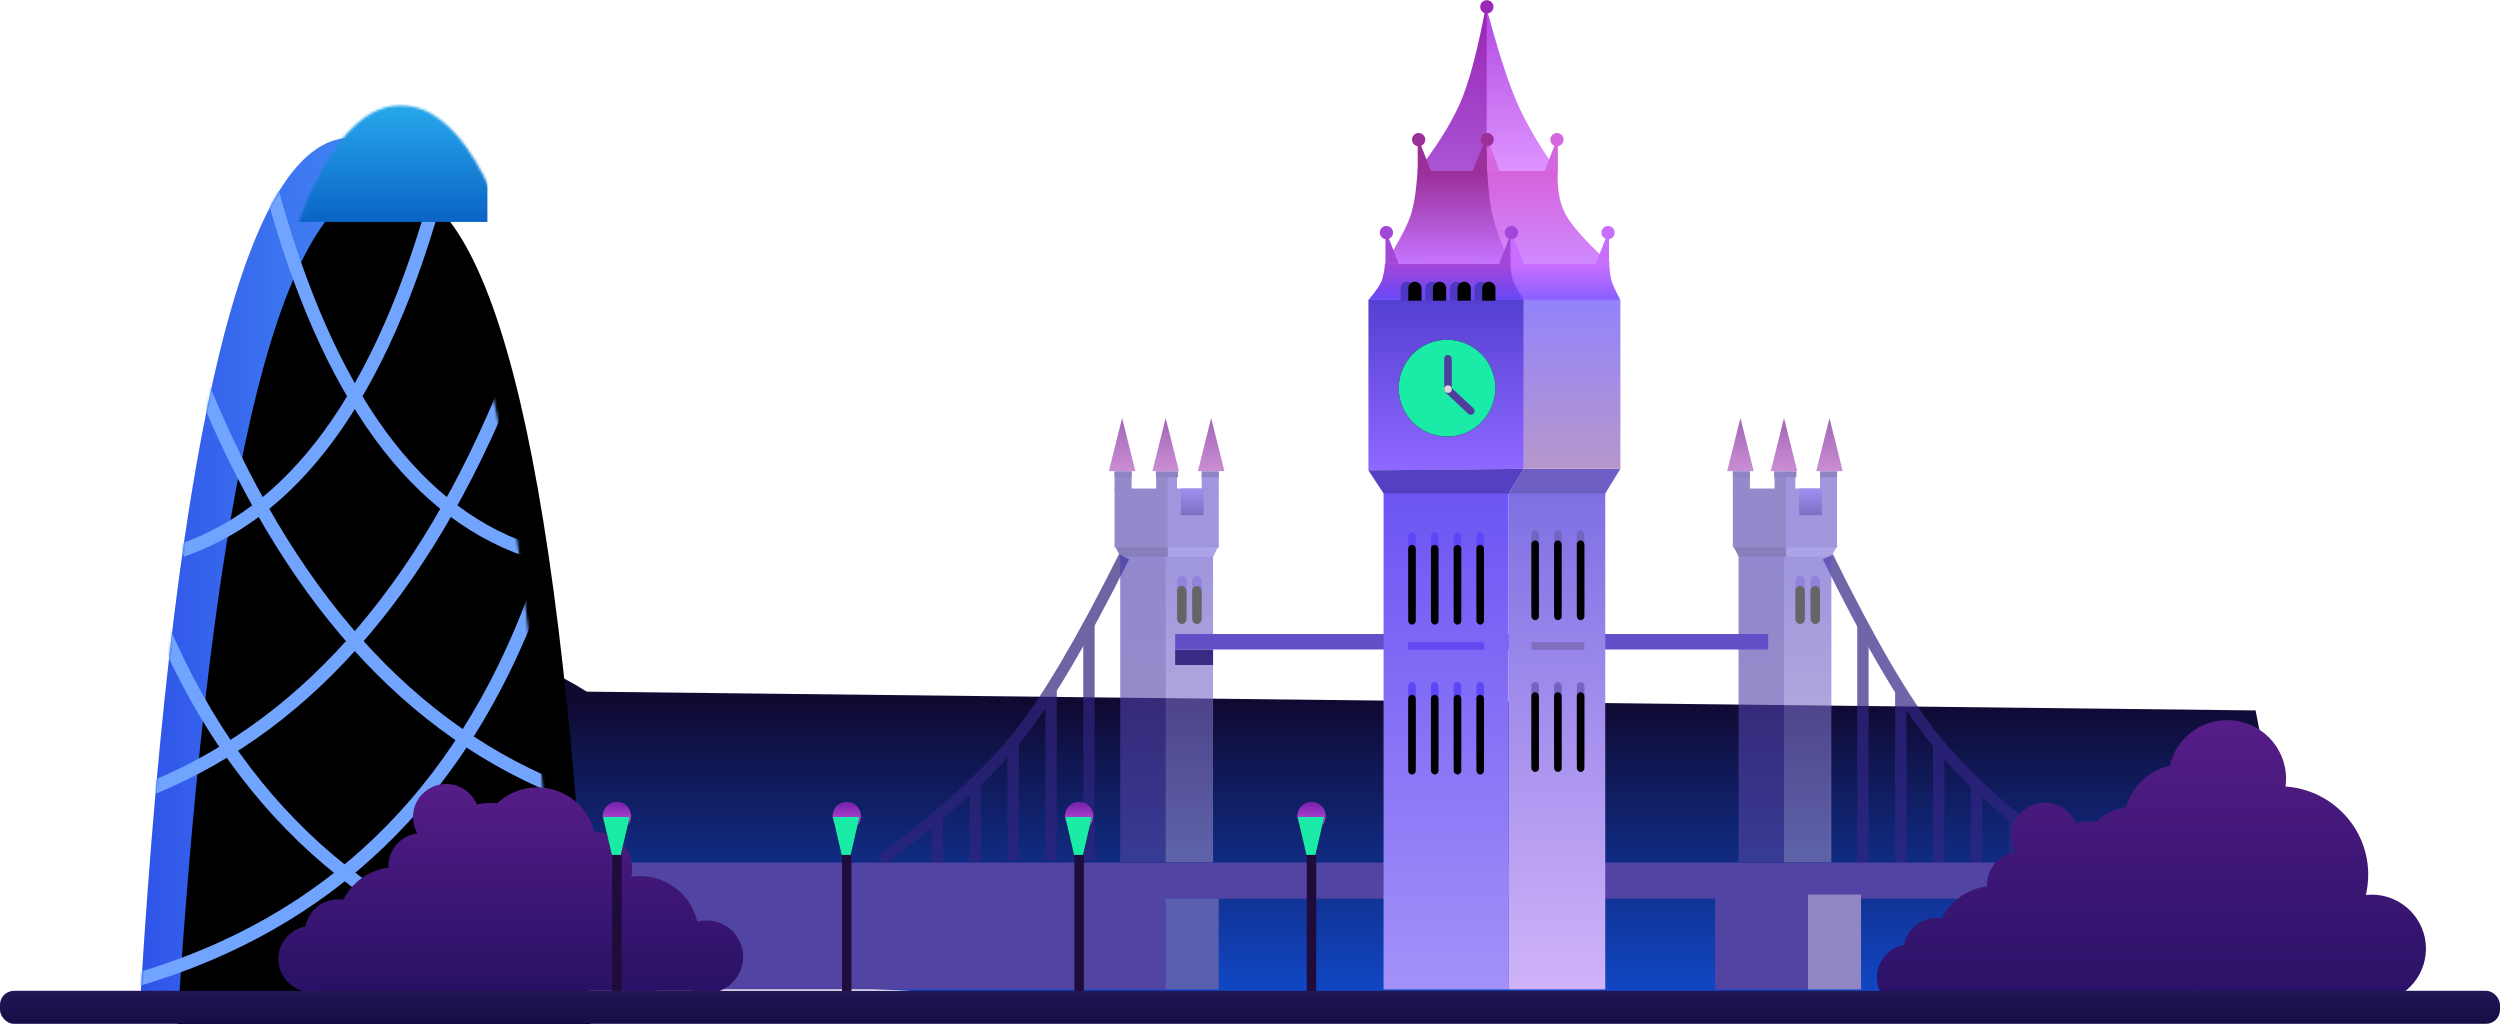 <?xml version="1.0" encoding="UTF-8"?>
<svg width="979px" height="401px" viewBox="0 0 979 401" version="1.1" xmlns="http://www.w3.org/2000/svg" xmlns:xlink="http://www.w3.org/1999/xlink">
    <!-- Generator: Sketch 57.1 (83088) - https://sketch.com -->
    <title>London illustration</title>
    <desc>Created with Sketch.</desc>
    <defs>
        <linearGradient x1="50%" y1="13.569%" x2="50%" y2="100%" id="linearGradient-1">
            <stop stop-color="#100A33" offset="0%"></stop>
            <stop stop-color="#1150DA" offset="100%"></stop>
        </linearGradient>
        <linearGradient x1="100%" y1="50%" x2="0.127%" y2="50%" id="linearGradient-2">
            <stop stop-color="#54B4FF" offset="0%"></stop>
            <stop stop-color="#2F53E8" offset="100%"></stop>
        </linearGradient>
        <path d="M83.468,0.451 C125.186,2.185 151.525,113.878 162.485,335.531 L0,335.531 C13.928,110.411 41.751,-1.282 83.468,0.451 Z" id="path-3"></path>
        <filter x="-5.5%" y="-2.7%" width="111.1%" height="105.4%" filterUnits="objectBoundingBox" id="filter-5">
            <feOffset dx="14" dy="18" in="SourceAlpha" result="shadowOffsetInner1"></feOffset>
            <feComposite in="shadowOffsetInner1" in2="SourceAlpha" operator="arithmetic" k2="-1" k3="1" result="shadowInnerInner1"></feComposite>
            <feColorMatrix values="0 0 0 0 0.236   0 0 0 0 0.459   0 0 0 0 0.969  0 0 0 1 0" type="matrix" in="shadowInnerInner1"></feColorMatrix>
        </filter>
        <linearGradient x1="50%" y1="0%" x2="50%" y2="100%" id="linearGradient-6">
            <stop stop-color="#27A8EC" offset="0%"></stop>
            <stop stop-color="#0A64C5" offset="100%"></stop>
        </linearGradient>
        <linearGradient x1="100%" y1="50%" x2="85.995%" y2="50%" id="linearGradient-7">
            <stop stop-color="#140B3D" offset="0%"></stop>
            <stop stop-color="#5244A3" offset="100%"></stop>
        </linearGradient>
        <linearGradient x1="50%" y1="0%" x2="50%" y2="100%" id="linearGradient-8">
            <stop stop-color="#4A3BAE" offset="0%"></stop>
            <stop stop-color="#5345A0" offset="100%"></stop>
        </linearGradient>
        <linearGradient x1="50%" y1="0%" x2="50%" y2="100%" id="linearGradient-9">
            <stop stop-color="#5F50C9" offset="0%"></stop>
            <stop stop-color="#9288C2" offset="100%"></stop>
        </linearGradient>
        <rect id="path-10" x="32.645" y="61.791" width="3.71" height="14.859" rx="1.855"></rect>
        <filter x="-53.9%" y="-13.5%" width="207.8%" height="126.9%" filterUnits="objectBoundingBox" id="filter-11">
            <feOffset dx="0" dy="4" in="SourceAlpha" result="shadowOffsetInner1"></feOffset>
            <feComposite in="shadowOffsetInner1" in2="SourceAlpha" operator="arithmetic" k2="-1" k3="1" result="shadowInnerInner1"></feComposite>
            <feColorMatrix values="0 0 0 0 0.215   0 0 0 0 0.142   0 0 0 0 0.638  0 0 0 1 0" type="matrix" in="shadowInnerInner1"></feColorMatrix>
        </filter>
        <rect id="path-12" x="26.71" y="61.791" width="3.71" height="14.859" rx="1.855"></rect>
        <filter x="-53.9%" y="-13.5%" width="207.8%" height="126.9%" filterUnits="objectBoundingBox" id="filter-13">
            <feOffset dx="0" dy="4" in="SourceAlpha" result="shadowOffsetInner1"></feOffset>
            <feComposite in="shadowOffsetInner1" in2="SourceAlpha" operator="arithmetic" k2="-1" k3="1" result="shadowInnerInner1"></feComposite>
            <feColorMatrix values="0 0 0 0 0.215   0 0 0 0 0.142   0 0 0 0 0.638  0 0 0 1 0" type="matrix" in="shadowInnerInner1"></feColorMatrix>
        </filter>
        <linearGradient x1="50%" y1="0%" x2="50%" y2="100%" id="linearGradient-14">
            <stop stop-color="#650085" offset="0%"></stop>
            <stop stop-color="#A844B8" offset="100%"></stop>
        </linearGradient>
        <linearGradient x1="50%" y1="0%" x2="50%" y2="100%" id="linearGradient-15">
            <stop stop-color="#6045E6" offset="0%"></stop>
            <stop stop-color="#24129D" offset="100%"></stop>
        </linearGradient>
        <rect id="path-16" x="32.645" y="61.791" width="3.71" height="14.859" rx="1.855"></rect>
        <filter x="-53.9%" y="-13.5%" width="207.8%" height="126.9%" filterUnits="objectBoundingBox" id="filter-17">
            <feOffset dx="0" dy="4" in="SourceAlpha" result="shadowOffsetInner1"></feOffset>
            <feComposite in="shadowOffsetInner1" in2="SourceAlpha" operator="arithmetic" k2="-1" k3="1" result="shadowInnerInner1"></feComposite>
            <feColorMatrix values="0 0 0 0 0.215   0 0 0 0 0.142   0 0 0 0 0.638  0 0 0 1 0" type="matrix" in="shadowInnerInner1"></feColorMatrix>
        </filter>
        <rect id="path-18" x="26.71" y="61.791" width="3.71" height="14.859" rx="1.855"></rect>
        <filter x="-53.9%" y="-13.5%" width="207.8%" height="126.9%" filterUnits="objectBoundingBox" id="filter-19">
            <feOffset dx="0" dy="4" in="SourceAlpha" result="shadowOffsetInner1"></feOffset>
            <feComposite in="shadowOffsetInner1" in2="SourceAlpha" operator="arithmetic" k2="-1" k3="1" result="shadowInnerInner1"></feComposite>
            <feColorMatrix values="0 0 0 0 0.215   0 0 0 0 0.142   0 0 0 0 0.638  0 0 0 1 0" type="matrix" in="shadowInnerInner1"></feColorMatrix>
        </filter>
        <linearGradient x1="50%" y1="0%" x2="50%" y2="100%" id="linearGradient-20">
            <stop stop-color="#6C55F4" offset="0%"></stop>
            <stop stop-color="#A391F8" offset="100%"></stop>
        </linearGradient>
        <rect id="path-21" x="0" y="0" width="2.968" height="31.205" rx="1.484"></rect>
        <filter x="-84.2%" y="-8.0%" width="268.5%" height="116.0%" filterUnits="objectBoundingBox" id="filter-22">
            <feOffset dx="0" dy="5" in="SourceAlpha" result="shadowOffsetInner1"></feOffset>
            <feComposite in="shadowOffsetInner1" in2="SourceAlpha" operator="arithmetic" k2="-1" k3="1" result="shadowInnerInner1"></feComposite>
            <feColorMatrix values="0 0 0 0 0.26   0 0 0 0 0.159   0 0 0 0 0.874  0 0 0 1 0" type="matrix" in="shadowInnerInner1"></feColorMatrix>
        </filter>
        <rect id="path-23" x="26.71" y="0" width="2.968" height="31.205" rx="1.484"></rect>
        <filter x="-84.2%" y="-8.0%" width="268.5%" height="116.0%" filterUnits="objectBoundingBox" id="filter-24">
            <feOffset dx="0" dy="5" in="SourceAlpha" result="shadowOffsetInner1"></feOffset>
            <feComposite in="shadowOffsetInner1" in2="SourceAlpha" operator="arithmetic" k2="-1" k3="1" result="shadowInnerInner1"></feComposite>
            <feColorMatrix values="0 0 0 0 0.26   0 0 0 0 0.159   0 0 0 0 0.874  0 0 0 1 0" type="matrix" in="shadowInnerInner1"></feColorMatrix>
        </filter>
        <rect id="path-25" x="8.903" y="0" width="2.968" height="31.205" rx="1.484"></rect>
        <filter x="-84.2%" y="-8.0%" width="268.5%" height="116.0%" filterUnits="objectBoundingBox" id="filter-26">
            <feOffset dx="0" dy="5" in="SourceAlpha" result="shadowOffsetInner1"></feOffset>
            <feComposite in="shadowOffsetInner1" in2="SourceAlpha" operator="arithmetic" k2="-1" k3="1" result="shadowInnerInner1"></feComposite>
            <feColorMatrix values="0 0 0 0 0.26   0 0 0 0 0.159   0 0 0 0 0.874  0 0 0 1 0" type="matrix" in="shadowInnerInner1"></feColorMatrix>
        </filter>
        <rect id="path-27" x="17.807" y="0" width="2.968" height="31.205" rx="1.484"></rect>
        <filter x="-84.2%" y="-8.0%" width="268.5%" height="116.0%" filterUnits="objectBoundingBox" id="filter-28">
            <feOffset dx="0" dy="5" in="SourceAlpha" result="shadowOffsetInner1"></feOffset>
            <feComposite in="shadowOffsetInner1" in2="SourceAlpha" operator="arithmetic" k2="-1" k3="1" result="shadowInnerInner1"></feComposite>
            <feColorMatrix values="0 0 0 0 0.26   0 0 0 0 0.159   0 0 0 0 0.874  0 0 0 1 0" type="matrix" in="shadowInnerInner1"></feColorMatrix>
        </filter>
        <rect id="path-29" x="0" y="0" width="2.968" height="31.205" rx="1.484"></rect>
        <filter x="-84.2%" y="-8.0%" width="268.5%" height="116.0%" filterUnits="objectBoundingBox" id="filter-30">
            <feOffset dx="0" dy="5" in="SourceAlpha" result="shadowOffsetInner1"></feOffset>
            <feComposite in="shadowOffsetInner1" in2="SourceAlpha" operator="arithmetic" k2="-1" k3="1" result="shadowInnerInner1"></feComposite>
            <feColorMatrix values="0 0 0 0 0.26   0 0 0 0 0.159   0 0 0 0 0.874  0 0 0 1 0" type="matrix" in="shadowInnerInner1"></feColorMatrix>
        </filter>
        <rect id="path-31" x="26.71" y="0" width="2.968" height="31.205" rx="1.484"></rect>
        <filter x="-84.2%" y="-8.0%" width="268.5%" height="116.0%" filterUnits="objectBoundingBox" id="filter-32">
            <feOffset dx="0" dy="5" in="SourceAlpha" result="shadowOffsetInner1"></feOffset>
            <feComposite in="shadowOffsetInner1" in2="SourceAlpha" operator="arithmetic" k2="-1" k3="1" result="shadowInnerInner1"></feComposite>
            <feColorMatrix values="0 0 0 0 0.26   0 0 0 0 0.159   0 0 0 0 0.874  0 0 0 1 0" type="matrix" in="shadowInnerInner1"></feColorMatrix>
        </filter>
        <rect id="path-33" x="8.903" y="0" width="2.968" height="31.205" rx="1.484"></rect>
        <filter x="-84.2%" y="-8.0%" width="268.5%" height="116.0%" filterUnits="objectBoundingBox" id="filter-34">
            <feOffset dx="0" dy="5" in="SourceAlpha" result="shadowOffsetInner1"></feOffset>
            <feComposite in="shadowOffsetInner1" in2="SourceAlpha" operator="arithmetic" k2="-1" k3="1" result="shadowInnerInner1"></feComposite>
            <feColorMatrix values="0 0 0 0 0.26   0 0 0 0 0.159   0 0 0 0 0.874  0 0 0 1 0" type="matrix" in="shadowInnerInner1"></feColorMatrix>
        </filter>
        <rect id="path-35" x="17.807" y="0" width="2.968" height="31.205" rx="1.484"></rect>
        <filter x="-84.2%" y="-8.0%" width="268.5%" height="116.0%" filterUnits="objectBoundingBox" id="filter-36">
            <feOffset dx="0" dy="5" in="SourceAlpha" result="shadowOffsetInner1"></feOffset>
            <feComposite in="shadowOffsetInner1" in2="SourceAlpha" operator="arithmetic" k2="-1" k3="1" result="shadowInnerInner1"></feComposite>
            <feColorMatrix values="0 0 0 0 0.26   0 0 0 0 0.159   0 0 0 0 0.874  0 0 0 1 0" type="matrix" in="shadowInnerInner1"></feColorMatrix>
        </filter>
        <linearGradient x1="50%" y1="0%" x2="50%" y2="99.116%" id="linearGradient-37">
            <stop stop-color="#7E70E4" offset="0%"></stop>
            <stop stop-color="#CFB2F8" offset="100%"></stop>
        </linearGradient>
        <rect id="path-38" x="0" y="0" width="2.968" height="31.205" rx="1.484"></rect>
        <filter x="-67.4%" y="-6.4%" width="234.8%" height="112.8%" filterUnits="objectBoundingBox" id="filter-39">
            <feOffset dx="0" dy="4" in="SourceAlpha" result="shadowOffsetInner1"></feOffset>
            <feComposite in="shadowOffsetInner1" in2="SourceAlpha" operator="arithmetic" k2="-1" k3="1" result="shadowInnerInner1"></feComposite>
            <feColorMatrix values="0 0 0 0 0.388   0 0 0 0 0.321   0 0 0 0 0.719  0 0 0 1 0" type="matrix" in="shadowInnerInner1"></feColorMatrix>
        </filter>
        <rect id="path-40" x="8.903" y="0" width="2.968" height="31.205" rx="1.484"></rect>
        <filter x="-67.4%" y="-6.4%" width="234.8%" height="112.8%" filterUnits="objectBoundingBox" id="filter-41">
            <feOffset dx="0" dy="4" in="SourceAlpha" result="shadowOffsetInner1"></feOffset>
            <feComposite in="shadowOffsetInner1" in2="SourceAlpha" operator="arithmetic" k2="-1" k3="1" result="shadowInnerInner1"></feComposite>
            <feColorMatrix values="0 0 0 0 0.388   0 0 0 0 0.321   0 0 0 0 0.719  0 0 0 1 0" type="matrix" in="shadowInnerInner1"></feColorMatrix>
        </filter>
        <rect id="path-42" x="17.807" y="0" width="2.968" height="31.205" rx="1.484"></rect>
        <filter x="-67.4%" y="-6.4%" width="234.8%" height="112.8%" filterUnits="objectBoundingBox" id="filter-43">
            <feOffset dx="0" dy="4" in="SourceAlpha" result="shadowOffsetInner1"></feOffset>
            <feComposite in="shadowOffsetInner1" in2="SourceAlpha" operator="arithmetic" k2="-1" k3="1" result="shadowInnerInner1"></feComposite>
            <feColorMatrix values="0 0 0 0 0.388   0 0 0 0 0.321   0 0 0 0 0.719  0 0 0 1 0" type="matrix" in="shadowInnerInner1"></feColorMatrix>
        </filter>
        <rect id="path-44" x="0" y="0" width="2.968" height="31.205" rx="1.484"></rect>
        <filter x="-67.4%" y="-6.4%" width="234.8%" height="112.8%" filterUnits="objectBoundingBox" id="filter-45">
            <feOffset dx="0" dy="4" in="SourceAlpha" result="shadowOffsetInner1"></feOffset>
            <feComposite in="shadowOffsetInner1" in2="SourceAlpha" operator="arithmetic" k2="-1" k3="1" result="shadowInnerInner1"></feComposite>
            <feColorMatrix values="0 0 0 0 0.388   0 0 0 0 0.321   0 0 0 0 0.719  0 0 0 1 0" type="matrix" in="shadowInnerInner1"></feColorMatrix>
        </filter>
        <rect id="path-46" x="8.903" y="0" width="2.968" height="31.205" rx="1.484"></rect>
        <filter x="-67.4%" y="-6.4%" width="234.8%" height="112.8%" filterUnits="objectBoundingBox" id="filter-47">
            <feOffset dx="0" dy="4" in="SourceAlpha" result="shadowOffsetInner1"></feOffset>
            <feComposite in="shadowOffsetInner1" in2="SourceAlpha" operator="arithmetic" k2="-1" k3="1" result="shadowInnerInner1"></feComposite>
            <feColorMatrix values="0 0 0 0 0.388   0 0 0 0 0.321   0 0 0 0 0.719  0 0 0 1 0" type="matrix" in="shadowInnerInner1"></feColorMatrix>
        </filter>
        <rect id="path-48" x="17.807" y="0" width="2.968" height="31.205" rx="1.484"></rect>
        <filter x="-67.4%" y="-6.4%" width="234.8%" height="112.8%" filterUnits="objectBoundingBox" id="filter-49">
            <feOffset dx="0" dy="4" in="SourceAlpha" result="shadowOffsetInner1"></feOffset>
            <feComposite in="shadowOffsetInner1" in2="SourceAlpha" operator="arithmetic" k2="-1" k3="1" result="shadowInnerInner1"></feComposite>
            <feColorMatrix values="0 0 0 0 0.388   0 0 0 0 0.321   0 0 0 0 0.719  0 0 0 1 0" type="matrix" in="shadowInnerInner1"></feColorMatrix>
        </filter>
        <linearGradient x1="50%" y1="0%" x2="50%" y2="100%" id="linearGradient-50">
            <stop stop-color="#9383FB" offset="0%"></stop>
            <stop stop-color="#B697CB" offset="100%"></stop>
        </linearGradient>
        <linearGradient x1="50%" y1="0%" x2="50%" y2="100%" id="linearGradient-51">
            <stop stop-color="#5440D0" offset="0%"></stop>
            <stop stop-color="#8F68FF" offset="100%"></stop>
        </linearGradient>
        <ellipse id="path-52" cx="30.791" cy="153.007" rx="18.919" ry="18.946"></ellipse>
        <filter x="-51.5%" y="-51.5%" width="203.1%" height="202.9%" filterUnits="objectBoundingBox" id="filter-53">
            <feOffset dx="0" dy="0" in="SourceAlpha" result="shadowOffsetOuter1"></feOffset>
            <feGaussianBlur stdDeviation="6.5" in="shadowOffsetOuter1" result="shadowBlurOuter1"></feGaussianBlur>
            <feColorMatrix values="0 0 0 0 0.102   0 0 0 0 0.925   0 0 0 0 0.659  0 0 0 1 0" type="matrix" in="shadowBlurOuter1"></feColorMatrix>
        </filter>
        <linearGradient x1="50%" y1="0%" x2="50%" y2="100%" id="linearGradient-54">
            <stop stop-color="#CE70FF" offset="0%"></stop>
            <stop stop-color="#895FFF" offset="100%"></stop>
        </linearGradient>
        <linearGradient x1="50%" y1="0%" x2="50%" y2="98.492%" id="linearGradient-55">
            <stop stop-color="#A946D6" offset="0%"></stop>
            <stop stop-color="#6848F6" offset="100%"></stop>
        </linearGradient>
        <path d="M15.21,111.321 C16.644,111.321 17.807,112.483 17.807,113.917 L17.807,118.75 L17.807,118.75 L12.613,118.75 L12.613,113.917 C12.613,112.483 13.776,111.321 15.21,111.321 Z" id="path-56"></path>
        <filter x="-28.9%" y="-20.2%" width="157.8%" height="140.4%" filterUnits="objectBoundingBox" id="filter-57">
            <feOffset dx="3" dy="0" in="SourceAlpha" result="shadowOffsetInner1"></feOffset>
            <feComposite in="shadowOffsetInner1" in2="SourceAlpha" operator="arithmetic" k2="-1" k3="1" result="shadowInnerInner1"></feComposite>
            <feColorMatrix values="0 0 0 0 0.236   0 0 0 0 0.187   0 0 0 0 0.503  0 0 0 1 0" type="matrix" in="shadowInnerInner1"></feColorMatrix>
        </filter>
        <path d="M24.855,111.321 C26.289,111.321 27.452,112.483 27.452,113.917 L27.452,118.75 L27.452,118.75 L22.258,118.75 L22.258,113.917 C22.258,112.483 23.421,111.321 24.855,111.321 Z" id="path-58"></path>
        <filter x="-28.9%" y="-20.2%" width="157.8%" height="140.4%" filterUnits="objectBoundingBox" id="filter-59">
            <feOffset dx="3" dy="0" in="SourceAlpha" result="shadowOffsetInner1"></feOffset>
            <feComposite in="shadowOffsetInner1" in2="SourceAlpha" operator="arithmetic" k2="-1" k3="1" result="shadowInnerInner1"></feComposite>
            <feColorMatrix values="0 0 0 0 0.236   0 0 0 0 0.187   0 0 0 0 0.503  0 0 0 1 0" type="matrix" in="shadowInnerInner1"></feColorMatrix>
        </filter>
        <path d="M34.5,111.321 C35.934,111.321 37.097,112.483 37.097,113.917 L37.097,118.75 L37.097,118.75 L31.903,118.75 L31.903,113.917 C31.903,112.483 33.066,111.321 34.5,111.321 Z" id="path-60"></path>
        <filter x="-28.9%" y="-20.2%" width="157.8%" height="140.4%" filterUnits="objectBoundingBox" id="filter-61">
            <feOffset dx="3" dy="0" in="SourceAlpha" result="shadowOffsetInner1"></feOffset>
            <feComposite in="shadowOffsetInner1" in2="SourceAlpha" operator="arithmetic" k2="-1" k3="1" result="shadowInnerInner1"></feComposite>
            <feColorMatrix values="0 0 0 0 0.236   0 0 0 0 0.187   0 0 0 0 0.503  0 0 0 1 0" type="matrix" in="shadowInnerInner1"></feColorMatrix>
        </filter>
        <path d="M44.145,111.321 C45.58,111.321 46.742,112.483 46.742,113.917 L46.742,118.75 L46.742,118.75 L41.549,118.75 L41.549,113.917 C41.549,112.483 42.711,111.321 44.145,111.321 Z" id="path-62"></path>
        <filter x="-28.9%" y="-20.2%" width="157.8%" height="140.4%" filterUnits="objectBoundingBox" id="filter-63">
            <feOffset dx="3" dy="0" in="SourceAlpha" result="shadowOffsetInner1"></feOffset>
            <feComposite in="shadowOffsetInner1" in2="SourceAlpha" operator="arithmetic" k2="-1" k3="1" result="shadowInnerInner1"></feComposite>
            <feColorMatrix values="0 0 0 0 0.236   0 0 0 0 0.187   0 0 0 0 0.503  0 0 0 1 0" type="matrix" in="shadowInnerInner1"></feColorMatrix>
        </filter>
        <linearGradient x1="50%" y1="0%" x2="50%" y2="100%" id="linearGradient-64">
            <stop stop-color="#D661D9" offset="0%"></stop>
            <stop stop-color="#CF89FF" offset="100%"></stop>
        </linearGradient>
        <linearGradient x1="50%" y1="0%" x2="50%" y2="100%" id="linearGradient-65">
            <stop stop-color="#992C96" offset="0%"></stop>
            <stop stop-color="#C674FF" offset="100%"></stop>
        </linearGradient>
        <linearGradient x1="50%" y1="0%" x2="50%" y2="100%" id="linearGradient-66">
            <stop stop-color="#AF48E1" offset="0%"></stop>
            <stop stop-color="#DE93FF" offset="100%"></stop>
        </linearGradient>
        <linearGradient x1="50%" y1="0%" x2="50%" y2="100%" id="linearGradient-67">
            <stop stop-color="#9922B3" offset="0%"></stop>
            <stop stop-color="#AA54D4" offset="100%"></stop>
        </linearGradient>
        <linearGradient x1="50%" y1="0%" x2="50%" y2="100%" id="linearGradient-68">
            <stop stop-color="#561D87" offset="0%"></stop>
            <stop stop-color="#271165" offset="100%"></stop>
        </linearGradient>
        <linearGradient x1="50%" y1="0%" x2="50%" y2="100%" id="linearGradient-69">
            <stop stop-color="#561D87" offset="0%"></stop>
            <stop stop-color="#271165" offset="100%"></stop>
        </linearGradient>
        <linearGradient x1="50%" y1="0.752%" x2="50%" y2="100%" id="linearGradient-70">
            <stop stop-color="#7521AB" offset="0%"></stop>
            <stop stop-color="#CF55E5" offset="100%"></stop>
        </linearGradient>
        <polygon id="path-71" points="0.148 5.944 10.562 5.944 7.114 20.803 3.596 20.803"></polygon>
        <filter x="-144.0%" y="-100.9%" width="388.1%" height="301.9%" filterUnits="objectBoundingBox" id="filter-72">
            <feOffset dx="0" dy="0" in="SourceAlpha" result="shadowOffsetOuter1"></feOffset>
            <feGaussianBlur stdDeviation="5" in="shadowOffsetOuter1" result="shadowBlurOuter1"></feGaussianBlur>
            <feColorMatrix values="0 0 0 0 0.102   0 0 0 0 0.925   0 0 0 0 0.659  0 0 0 1 0" type="matrix" in="shadowBlurOuter1"></feColorMatrix>
        </filter>
        <polygon id="path-73" points="0.148 5.944 10.562 5.944 7.114 20.803 3.596 20.803"></polygon>
        <filter x="-144.0%" y="-100.9%" width="388.1%" height="301.9%" filterUnits="objectBoundingBox" id="filter-74">
            <feOffset dx="0" dy="0" in="SourceAlpha" result="shadowOffsetOuter1"></feOffset>
            <feGaussianBlur stdDeviation="5" in="shadowOffsetOuter1" result="shadowBlurOuter1"></feGaussianBlur>
            <feColorMatrix values="0 0 0 0 0.102   0 0 0 0 0.925   0 0 0 0 0.659  0 0 0 1 0" type="matrix" in="shadowBlurOuter1"></feColorMatrix>
        </filter>
        <polygon id="path-75" points="0.148 5.944 10.562 5.944 7.114 20.803 3.596 20.803"></polygon>
        <filter x="-144.0%" y="-100.9%" width="388.1%" height="301.9%" filterUnits="objectBoundingBox" id="filter-76">
            <feOffset dx="0" dy="0" in="SourceAlpha" result="shadowOffsetOuter1"></feOffset>
            <feGaussianBlur stdDeviation="5" in="shadowOffsetOuter1" result="shadowBlurOuter1"></feGaussianBlur>
            <feColorMatrix values="0 0 0 0 0.102   0 0 0 0 0.925   0 0 0 0 0.659  0 0 0 1 0" type="matrix" in="shadowBlurOuter1"></feColorMatrix>
        </filter>
        <polygon id="path-77" points="0.148 5.944 10.562 5.944 7.114 20.803 3.596 20.803"></polygon>
        <filter x="-144.0%" y="-100.9%" width="388.1%" height="301.9%" filterUnits="objectBoundingBox" id="filter-78">
            <feOffset dx="0" dy="0" in="SourceAlpha" result="shadowOffsetOuter1"></feOffset>
            <feGaussianBlur stdDeviation="5" in="shadowOffsetOuter1" result="shadowBlurOuter1"></feGaussianBlur>
            <feColorMatrix values="0 0 0 0 0.102   0 0 0 0 0.925   0 0 0 0 0.659  0 0 0 1 0" type="matrix" in="shadowBlurOuter1"></feColorMatrix>
        </filter>
        <linearGradient x1="50%" y1="0%" x2="50%" y2="100%" id="linearGradient-79">
            <stop stop-color="#211656" offset="0%"></stop>
            <stop stop-color="#170C44" offset="100%"></stop>
        </linearGradient>
    </defs>
    <g id="Page-1" stroke="none" stroke-width="1" fill="none" fill-rule="evenodd">
        <g id="Grakn-Cosmos---Website---Home---Desktop" transform="translate(-471, -4322)">
            <g id="5th-Section" transform="translate(-630, 4246)">
                <g id="London-illustration" transform="translate(1101, 75)">
                    <g id="Group-45" transform="translate(55.092, 54.473)">
                        <path d="M174.677,217.375 L828.197,224.73 C835.481,263.304 842.201,291.024 848.357,307.889 C854.513,324.754 847.793,331.778 828.197,328.959 C810.118,338.3 760.989,343.884 680.809,345.713 C452.261,350.924 329.288,331.185 192.626,331.185 C-120.243,331.185 158.07,254.527 148.567,224.73 C142.232,204.865 150.935,202.414 174.677,217.375 Z" id="Rectangle" fill="url(#linearGradient-1)"></path>
                        <g id="Rectangle">
                            <mask id="mask-4" fill="white">
                                <use xlink:href="#path-3"></use>
                            </mask>
                            <g id="Mask">
                                <use fill="url(#linearGradient-2)" fill-rule="evenodd" xlink:href="#path-3"></use>
                                <use fill="black" fill-opacity="1" filter="url(#filter-5)" xlink:href="#path-3"></use>
                            </g>
                            <g id="Group-46-Copy" mask="url(#mask-4)" stroke="#71A4FF" stroke-width="5.194">
                                <g transform="translate(78.146, 171.388) scale(-1, 1) translate(-78.146, -171.388) translate(-1.854, 11.888)">
                                    <path d="M10.5,75.04 C43.392,161.225 90.876,217.195 152.952,242.951" id="Path-6"></path>
                                    <path d="M4,168.8 C32.936,246.317 84.624,296.096 159.066,318.137" id="Path-6-Copy-2"></path>
                                    <path d="M0,166.8 C28.936,244.317 80.624,294.096 155.066,316.137" id="Path-6-Copy-3" transform="translate(77.533, 241.469) scale(-1, 1) translate(-77.533, -241.469) "></path>
                                    <path d="M39.435,-9.09494702e-13 C60.683,83.801 94.869,133.851 141.993,150.15" id="Path-6-Copy"></path>
                                </g>
                            </g>
                            <g id="Group-46-Copy-2" mask="url(#mask-4)" stroke="#71A4FF" stroke-width="5.194">
                                <g transform="translate(19.947, 11.888)">
                                    <path d="M0.085,75.04 C32.978,161.225 80.462,217.195 142.538,242.951" id="Path-6"></path>
                                    <path d="M29.021,-9.09494702e-13 C50.269,83.801 84.454,133.851 131.578,150.15" id="Path-6-Copy"></path>
                                </g>
                            </g>
                            <rect fill="url(#linearGradient-6)" mask="url(#mask-4)" x="19.29" y="-12.63" width="116.485" height="46.064"></rect>
                        </g>
                    </g>
                    <g id="Group-33" transform="translate(242, 0)">
                        <g id="Group-40" transform="translate(0, 164.69)">
                            <g id="Group-43" opacity="0.702" transform="translate(473.793, 54.362)">
                                <path d="M0,0 C16.262,33.071 30.111,56.78 41.546,71.129 C52.982,85.477 70.913,101.64 95.339,119.618" id="Path-5" stroke="#312583" stroke-width="4.452"></path>
                                <g id="Group-42" transform="translate(11.5, 26.747)" fill="#312583">
                                    <rect id="Rectangle" x="0" y="0" width="4.452" height="92.871"></rect>
                                    <rect id="Rectangle-Copy-72" x="14.839" y="26.004" width="4.452" height="66.867"></rect>
                                    <rect id="Rectangle-Copy-73" x="44.516" y="61.667" width="4.452" height="31.948"></rect>
                                    <rect id="Rectangle-Copy-74" x="29.678" y="45.321" width="4.452" height="47.55"></rect>
                                    <rect id="Rectangle-Copy-75" x="59.355" y="75.04" width="4.452" height="18.574"></rect>
                                </g>
                            </g>
                            <g id="Group-43-Copy" opacity="0.704" transform="translate(150.162, 114.839) scale(-1, 1) translate(-150.162, -114.839) translate(102.162, 54.339)">
                                <path d="M0,0.023 C16.262,32.599 30.111,56.06 41.546,70.409 C52.982,84.757 70.913,100.92 95.339,118.898" id="Path-5" stroke="#2F237C" stroke-width="4.452"></path>
                                <g id="Group-42" transform="translate(11.5, 26.027)" fill="#2F237C">
                                    <rect id="Rectangle" x="0" y="0" width="4.452" height="92.871"></rect>
                                    <rect id="Rectangle-Copy-72" x="14.839" y="26.004" width="4.452" height="66.867"></rect>
                                    <rect id="Rectangle-Copy-73" x="44.516" y="61.667" width="4.452" height="31.948"></rect>
                                    <rect id="Rectangle-Copy-74" x="29.678" y="45.321" width="4.452" height="47.55"></rect>
                                    <rect id="Rectangle-Copy-75" x="59.355" y="75.04" width="4.452" height="18.574"></rect>
                                </g>
                            </g>
                            <rect id="Rectangle" fill="url(#linearGradient-7)" x="0.324" y="174.105" width="626" height="14.116"></rect>
                            <rect id="Rectangle" fill="#5244A3" x="429.648" y="186.61" width="37.097" height="37.149"></rect>
                            <rect id="Rectangle-Copy-76" fill="#9086C3" transform="translate(476.39, 205.185) scale(-1, 1) translate(-476.39, -205.185) " x="466.003" y="186.61" width="20.774" height="37.149"></rect>
                            <rect id="Rectangle-Copy-78" fill="#5244A3" x="4.227" y="186.61" width="211" height="37.149"></rect>
                            <rect id="Rectangle-Copy-77" fill="#585FAC" transform="translate(224.872, 205.968) scale(-1, 1) translate(-224.872, -205.968) " x="214.485" y="188.177" width="20.774" height="35.582"></rect>
                            <g id="Group-41-Copy" opacity="0.602" transform="translate(192.227, 0)">
                                <rect id="Rectangle" fill="url(#linearGradient-8)" x="4.452" y="53.619" width="18.549" height="120.361"></rect>
                                <rect id="Rectangle-Copy-60" fill="url(#linearGradient-9)" x="22.258" y="53.619" width="18.549" height="120.361"></rect>
                                <g id="Rectangle">
                                    <use fill="#4731C7" fill-rule="evenodd" xlink:href="#path-10"></use>
                                    <use fill="black" fill-opacity="1" filter="url(#filter-11)" xlink:href="#path-10"></use>
                                </g>
                                <g id="Rectangle-Copy-64">
                                    <use fill="#4731C7" fill-rule="evenodd" xlink:href="#path-12"></use>
                                    <use fill="black" fill-opacity="1" filter="url(#filter-13)" xlink:href="#path-12"></use>
                                </g>
                                <polygon id="Rectangle-Copy-61" fill="#7668D7" transform="translate(32.699, 52.133) scale(1, -1) translate(-32.699, -52.133) " points="22.258 49.904 40.807 49.904 43.139 54.362 22.258 54.362"></polygon>
                                <polygon id="Rectangle-Copy-62" fill="#392B90" transform="translate(12.666, 52.133) scale(-1, -1) translate(-12.666, -52.133) " points="2.226 49.904 20.774 49.904 23.107 54.362 2.226 54.362"></polygon>
                                <rect id="Rectangle" fill="#6051C8" x="22.258" y="27.615" width="20.774" height="23.032"></rect>
                                <rect id="Rectangle" fill="#6051C8" x="22.258" y="20.928" width="4.452" height="7.43"></rect>
                                <rect id="Rectangle-Copy-66" fill="#4C3DAB" x="18.549" y="20.928" width="4.452" height="7.43"></rect>
                                <rect id="Rectangle-Copy-70" fill="#43359C" x="18.423" y="20.928" width="8.679" height="2.229"></rect>
                                <polygon id="Rectangle" fill="url(#linearGradient-14)" points="22.258 0 27.452 20.803 17.065 20.803"></polygon>
                                <polygon id="Rectangle-Copy-68" fill="url(#linearGradient-14)" points="40.065 0 45.258 20.803 34.871 20.803"></polygon>
                                <polygon id="Rectangle-Copy-69" fill="url(#linearGradient-14)" points="5.194 0 10.387 20.803 0 20.803"></polygon>
                                <rect id="Rectangle-Copy-67" fill="#4C3DAB" x="2.226" y="20.928" width="6.677" height="7.43"></rect>
                                <rect id="Rectangle-Copy-65" fill="#6051C8" x="36.355" y="20.928" width="6.677" height="7.43"></rect>
                                <rect id="Rectangle-Copy-70" fill="#43359C" x="2.226" y="20.928" width="6.677" height="2.229"></rect>
                                <rect id="Rectangle" fill="url(#linearGradient-15)" x="28.194" y="27.615" width="8.903" height="10.402"></rect>
                                <rect id="Rectangle-Copy-63" fill="#4C3DAB" x="2.226" y="27.615" width="20.774" height="23.032"></rect>
                                <rect id="Rectangle-Copy-71" fill="#43359C" x="36.355" y="20.928" width="6.677" height="2.229"></rect>
                            </g>
                            <g id="Group-41-Copy-2" opacity="0.602" transform="translate(434.359, 0)">
                                <rect id="Rectangle" fill="url(#linearGradient-8)" x="4.452" y="53.619" width="18.549" height="120.361"></rect>
                                <rect id="Rectangle-Copy-60" fill="url(#linearGradient-9)" x="22.258" y="53.619" width="18.549" height="120.361"></rect>
                                <g id="Rectangle">
                                    <use fill="#4731C7" fill-rule="evenodd" xlink:href="#path-16"></use>
                                    <use fill="black" fill-opacity="1" filter="url(#filter-17)" xlink:href="#path-16"></use>
                                </g>
                                <g id="Rectangle-Copy-64">
                                    <use fill="#4731C7" fill-rule="evenodd" xlink:href="#path-18"></use>
                                    <use fill="black" fill-opacity="1" filter="url(#filter-19)" xlink:href="#path-18"></use>
                                </g>
                                <polygon id="Rectangle-Copy-61" fill="#7668D7" transform="translate(32.699, 52.133) scale(1, -1) translate(-32.699, -52.133) " points="22.258 49.904 40.807 49.904 43.139 54.362 22.258 54.362"></polygon>
                                <polygon id="Rectangle-Copy-62" fill="#392B90" transform="translate(12.666, 52.133) scale(-1, -1) translate(-12.666, -52.133) " points="2.226 49.904 20.774 49.904 23.107 54.362 2.226 54.362"></polygon>
                                <rect id="Rectangle" fill="#6051C8" x="22.258" y="27.615" width="20.774" height="23.032"></rect>
                                <rect id="Rectangle" fill="#6051C8" x="22.258" y="20.928" width="4.452" height="7.43"></rect>
                                <rect id="Rectangle-Copy-66" fill="#4C3DAB" x="18.549" y="20.928" width="4.452" height="7.43"></rect>
                                <rect id="Rectangle-Copy-70" fill="#43359C" x="18.423" y="20.928" width="8.679" height="2.229"></rect>
                                <polygon id="Rectangle" fill="url(#linearGradient-14)" points="22.258 0 27.452 20.803 17.065 20.803"></polygon>
                                <polygon id="Rectangle-Copy-68" fill="url(#linearGradient-14)" points="40.065 0 45.258 20.803 34.871 20.803"></polygon>
                                <polygon id="Rectangle-Copy-69" fill="url(#linearGradient-14)" points="5.194 0 10.387 20.803 0 20.803"></polygon>
                                <rect id="Rectangle-Copy-67" fill="#4C3DAB" x="2.226" y="20.928" width="6.677" height="7.43"></rect>
                                <rect id="Rectangle-Copy-65" fill="#6051C8" x="36.355" y="20.928" width="6.677" height="7.43"></rect>
                                <rect id="Rectangle-Copy-70" fill="#43359C" x="2.226" y="20.928" width="6.677" height="2.229"></rect>
                                <rect id="Rectangle" fill="url(#linearGradient-15)" x="28.194" y="27.615" width="8.903" height="10.402"></rect>
                                <rect id="Rectangle-Copy-63" fill="#4C3DAB" x="2.226" y="27.615" width="20.774" height="23.032"></rect>
                                <rect id="Rectangle-Copy-71" fill="#43359C" x="36.355" y="20.928" width="6.677" height="2.229"></rect>
                            </g>
                            <rect id="Rectangle" fill="#6150C7" x="218.195" y="84.58" width="232.227" height="6.075"></rect>
                            <rect id="Rectangle" fill="#382B83" x="218.195" y="90.767" width="14.839" height="5.944"></rect>
                        </g>
                        <g id="Group-37" transform="translate(293.873, 0)">
                            <rect id="Rectangle" fill="url(#linearGradient-20)" x="5.936" y="193.79" width="48.968" height="194.658"></rect>
                            <g id="Group-38" transform="translate(15.581, 209.393)">
                                <g id="Rectangle">
                                    <use fill="#5E45F6" fill-rule="evenodd" xlink:href="#path-21"></use>
                                    <use fill="black" fill-opacity="1" filter="url(#filter-22)" xlink:href="#path-21"></use>
                                </g>
                                <g id="Rectangle-Copy-48">
                                    <use fill="#5E45F6" fill-rule="evenodd" xlink:href="#path-23"></use>
                                    <use fill="black" fill-opacity="1" filter="url(#filter-24)" xlink:href="#path-23"></use>
                                </g>
                                <g id="Rectangle-Copy-49">
                                    <use fill="#5E45F6" fill-rule="evenodd" xlink:href="#path-25"></use>
                                    <use fill="black" fill-opacity="1" filter="url(#filter-26)" xlink:href="#path-25"></use>
                                </g>
                                <g id="Rectangle-Copy-50">
                                    <use fill="#5E45F6" fill-rule="evenodd" xlink:href="#path-27"></use>
                                    <use fill="black" fill-opacity="1" filter="url(#filter-28)" xlink:href="#path-27"></use>
                                </g>
                            </g>
                            <g id="Group-38-Copy" transform="translate(15.581, 268.087)">
                                <g id="Rectangle">
                                    <use fill="#5E45F6" fill-rule="evenodd" xlink:href="#path-29"></use>
                                    <use fill="black" fill-opacity="1" filter="url(#filter-30)" xlink:href="#path-29"></use>
                                </g>
                                <g id="Rectangle-Copy-48">
                                    <use fill="#5E45F6" fill-rule="evenodd" xlink:href="#path-31"></use>
                                    <use fill="black" fill-opacity="1" filter="url(#filter-32)" xlink:href="#path-31"></use>
                                </g>
                                <g id="Rectangle-Copy-49">
                                    <use fill="#5E45F6" fill-rule="evenodd" xlink:href="#path-33"></use>
                                    <use fill="black" fill-opacity="1" filter="url(#filter-34)" xlink:href="#path-33"></use>
                                </g>
                                <g id="Rectangle-Copy-50">
                                    <use fill="#5E45F6" fill-rule="evenodd" xlink:href="#path-35"></use>
                                    <use fill="black" fill-opacity="1" filter="url(#filter-36)" xlink:href="#path-35"></use>
                                </g>
                            </g>
                            <rect id="Rectangle" fill="#A3A3A3" x="62.323" y="250.999" width="29.678" height="2.972"></rect>
                            <rect id="Rectangle-Copy-42" fill="url(#linearGradient-37)" x="54.904" y="193.79" width="37.839" height="194.658"></rect>
                            <g id="Group-38-Copy-2" transform="translate(63.807, 268.087)">
                                <g id="Rectangle">
                                    <use fill="#7464C2" fill-rule="evenodd" xlink:href="#path-38"></use>
                                    <use fill="black" fill-opacity="1" filter="url(#filter-39)" xlink:href="#path-38"></use>
                                </g>
                                <g id="Rectangle-Copy-49">
                                    <use fill="#7464C2" fill-rule="evenodd" xlink:href="#path-40"></use>
                                    <use fill="black" fill-opacity="1" filter="url(#filter-41)" xlink:href="#path-40"></use>
                                </g>
                                <g id="Rectangle-Copy-50">
                                    <use fill="#7464C2" fill-rule="evenodd" xlink:href="#path-42"></use>
                                    <use fill="black" fill-opacity="1" filter="url(#filter-43)" xlink:href="#path-42"></use>
                                </g>
                            </g>
                            <g id="Group-38-Copy-3" transform="translate(63.807, 208.65)">
                                <g id="Rectangle">
                                    <use fill="#7464C2" fill-rule="evenodd" xlink:href="#path-44"></use>
                                    <use fill="black" fill-opacity="1" filter="url(#filter-45)" xlink:href="#path-44"></use>
                                </g>
                                <g id="Rectangle-Copy-49">
                                    <use fill="#7464C2" fill-rule="evenodd" xlink:href="#path-46"></use>
                                    <use fill="black" fill-opacity="1" filter="url(#filter-47)" xlink:href="#path-46"></use>
                                </g>
                                <g id="Rectangle-Copy-50">
                                    <use fill="#7464C2" fill-rule="evenodd" xlink:href="#path-48"></use>
                                    <use fill="black" fill-opacity="1" filter="url(#filter-49)" xlink:href="#path-48"></use>
                                </g>
                            </g>
                            <polygon id="Rectangle" fill="#6C5EC3" points="60.839 184.583 98.678 184.583 92.743 194.242 54.904 194.242"></polygon>
                            <rect id="Rectangle-Copy-43" fill="url(#linearGradient-50)" x="60.839" y="118.459" width="37.839" height="66.124"></rect>
                            <rect id="Rectangle-Copy-51" fill="#624AF0" x="15.581" y="252.485" width="29.678" height="2.972"></rect>
                            <polygon id="Rectangle-Copy-45" fill="url(#linearGradient-51)" points="0 118.459 60.839 118.459 60.839 184.583 0 185.284"></polygon>
                            <rect id="Rectangle-Copy-52" fill="#816FC0" x="63.807" y="252.485" width="20.774" height="2.972"></rect>
                            <g id="Oval">
                                <use fill="black" fill-opacity="1" filter="url(#filter-53)" xlink:href="#path-52"></use>
                                <use fill="#1AECA8" fill-rule="evenodd" xlink:href="#path-52"></use>
                            </g>
                            <path d="M42.328,103.148 L94.226,103.148 C94.394,106.646 94.707,109.198 95.165,110.803 C95.622,112.409 96.794,114.961 98.678,118.459 L37.839,118.459 C39.564,115.361 40.721,112.809 41.309,110.803 C41.897,108.798 42.237,106.246 42.328,103.148 Z" id="Rectangle-Copy-47" fill="url(#linearGradient-54)"></path>
                            <path d="M6.453,104.342 L55.646,103.148 C55.706,106.251 55.965,108.605 56.422,110.211 C56.88,111.816 58.352,114.565 60.839,118.459 L0,118.459 C3.034,114.966 4.845,112.216 5.433,110.211 C6.021,108.205 6.361,106.249 6.453,104.342 Z" id="Rectangle" fill="url(#linearGradient-55)"></path>
                            <g id="Rectangle">
                                <use fill="#4D38C3" fill-rule="evenodd" xlink:href="#path-56"></use>
                                <use fill="black" fill-opacity="1" filter="url(#filter-57)" xlink:href="#path-56"></use>
                            </g>
                            <g id="Rectangle-Copy-57">
                                <use fill="#4D38C3" fill-rule="evenodd" xlink:href="#path-58"></use>
                                <use fill="black" fill-opacity="1" filter="url(#filter-59)" xlink:href="#path-58"></use>
                            </g>
                            <g id="Rectangle-Copy-58">
                                <use fill="#4D38C3" fill-rule="evenodd" xlink:href="#path-60"></use>
                                <use fill="black" fill-opacity="1" filter="url(#filter-61)" xlink:href="#path-60"></use>
                            </g>
                            <g id="Rectangle-Copy-59">
                                <use fill="#4D38C3" fill-rule="evenodd" xlink:href="#path-62"></use>
                                <use fill="black" fill-opacity="1" filter="url(#filter-63)" xlink:href="#path-62"></use>
                            </g>
                            <rect id="Rectangle" fill="#513D9E" x="29.678" y="140.005" width="2.968" height="14.859" rx="1.484"></rect>
                            <path d="M35.769,150.484 L35.772,150.484 C36.591,150.483 37.255,151.147 37.255,151.966 C37.255,151.966 37.255,151.967 37.255,151.968 L37.247,163.849 C37.247,164.668 36.583,165.332 35.764,165.332 L35.761,165.332 C34.942,165.333 34.278,164.669 34.277,163.85 C34.277,163.85 34.277,163.849 34.277,163.848 L34.286,151.967 C34.286,151.148 34.95,150.484 35.769,150.484 Z" id="Rectangle-Copy-46" fill="#513D9E" transform="translate(35.766, 157.908) rotate(-47) translate(-35.766, -157.908) "></path>
                            <ellipse id="Oval" fill="#D8D8D8" cx="31.162" cy="153.378" rx="1.484" ry="1.486"></ellipse>
                            <polygon id="Rectangle-Copy-44" fill="#5341C1" transform="translate(30.42, 189.412) scale(-1, 1) translate(-30.42, -189.412) " points="-1.08071987e-13 184.583 60.839 185.199 54.904 194.242 5.936 194.242"></polygon>
                            <path d="M37.839,67.194 L74.194,67.194 C73.699,75.473 75.06,81.988 78.275,86.738 C81.49,91.488 86.973,97.356 94.724,104.342 L44.756,104.342 L37.839,67.194 Z" id="Rectangle-Copy-53" fill="url(#linearGradient-64)"></path>
                            <path d="M19.286,67.194 L46.455,67.194 C46.931,75.683 47.665,81.875 48.658,85.768 C49.651,89.661 51.898,95.853 55.401,104.342 L6.433,104.342 C11.6,96.186 14.915,89.995 16.378,85.768 C17.84,81.541 18.81,75.35 19.286,67.194 Z" id="Rectangle" fill="url(#linearGradient-65)"></path>
                            <path d="M73.823,1.812 L73.823,67.937 L45.625,67.937 C52.263,58.548 57.384,49.84 60.988,41.811 C64.592,33.783 68.87,20.45 73.823,1.812 Z" id="Rectangle-Copy-55" fill="url(#linearGradient-66)" transform="translate(59.724, 34.875) scale(-1, 1) translate(-59.724, -34.875) "></path>
                            <path d="M46.31,1.812 L46.31,67.937 L19.29,67.937 C26.67,58.462 32.162,49.711 35.766,41.682 C39.37,33.654 42.885,20.364 46.31,1.812 Z" id="Rectangle-Copy-54" fill="url(#linearGradient-67)"></path>
                            <g id="Group-39" transform="translate(4.452, 89.483)" fill="#A347D9">
                                <polygon id="Rectangle" points="2.226 1.486 7.419 14.859 2.226 14.859"></polygon>
                                <ellipse id="Oval" cx="2.597" cy="2.6" rx="2.597" ry="2.6"></ellipse>
                            </g>
                            <g id="Group-39-Copy" transform="translate(17.065, 53.077)" fill="#9B309B">
                                <polygon id="Rectangle" points="2.226 1.486 7.419 14.859 2.226 14.859"></polygon>
                                <ellipse id="Oval" cx="2.597" cy="2.6" rx="2.597" ry="2.6"></ellipse>
                            </g>
                            <g id="Group-39-Copy-2" transform="translate(72.42, 60.577) scale(-1, 1) translate(-72.42, -60.577) translate(68.42, 53.077)" fill="#D568DF">
                                <polygon id="Rectangle" points="2.226 1.486 7.419 14.859 2.226 14.859"></polygon>
                                <ellipse id="Oval" cx="2.597" cy="2.6" rx="2.597" ry="2.6"></ellipse>
                            </g>
                            <g id="Group-39-Copy-3" transform="translate(92.452, 96.983) scale(-1, 1) translate(-92.452, -96.983) translate(88.452, 89.483)" fill="#C76EFF">
                                <polygon id="Rectangle" points="2.226 1.486 7.419 14.859 2.226 14.859"></polygon>
                                <ellipse id="Oval" cx="2.597" cy="2.6" rx="2.597" ry="2.6"></ellipse>
                            </g>
                            <g id="Group-39-Copy-4" transform="translate(55.839, 96.983) scale(-1, 1) translate(-55.839, -96.983) translate(50.839, 89.483)">
                                <polygon id="Rectangle" fill="#A146D9" points="4.452 1.486 9.645 14.859 4.452 14.859"></polygon>
                                <polygon id="Rectangle-Copy-56" fill="#C56EFF" transform="translate(2.597, 8.173) scale(-1, 1) translate(-2.597, -8.173) " points="0 1.486 5.194 14.859 0 14.859"></polygon>
                                <ellipse id="Oval" fill="#A146D9" cx="4.823" cy="2.6" rx="2.597" ry="2.6"></ellipse>
                            </g>
                            <g id="Group-39-Copy-5" transform="translate(45.82, 60.577) scale(-1, 1) translate(-45.82, -60.577) translate(40.32, 53.077)">
                                <polygon id="Rectangle" fill="#9B309B" points="5.01 1.486 10.513 14.859 4.823 14.859"></polygon>
                                <polygon id="Rectangle-Copy-56" fill="#D568DF" transform="translate(2.505, 8.173) scale(-1, 1) translate(-2.505, -8.173) " points="8.8817842e-16 1.486 5.01 14.859 0.188 14.859"></polygon>
                                <ellipse id="Oval" fill="#9B309B" cx="4.823" cy="2.6" rx="2.597" ry="2.6"></ellipse>
                            </g>
                            <g id="Group-39-Copy-6" transform="translate(46.094, 3.451) scale(-1, 1) translate(-46.094, -3.451) translate(43.094, 0.451)" fill="#9B27B7">
                                <ellipse id="Oval" cx="2.723" cy="3.218" rx="2.597" ry="2.6"></ellipse>
                            </g>
                        </g>
                    </g>
                    <path d="M174.727,308 C180.161,308 184.817,311.327 186.758,316.05 C188.496,315.631 190.312,315.409 192.181,315.409 C193.031,315.409 193.87,315.455 194.697,315.545 C198.812,311.703 204.342,309.351 210.424,309.351 C221.242,309.351 230.317,316.795 232.785,326.828 L232.914,326.824 L233.23,326.821 C241.146,326.821 247.564,333.214 247.564,341.101 C247.564,342.206 247.438,343.281 247.2,344.314 C248.311,344.148 249.449,344.063 250.606,344.063 C261.552,344.063 270.714,351.684 273.052,361.897 C274.206,361.599 275.417,361.44 276.666,361.44 C284.582,361.44 291,367.833 291,375.72 C291,383.607 284.582,390 276.666,390 C274.82,390 273.056,389.652 271.436,389.02 L257.285,389.019 C255.171,389.657 252.929,390 250.606,390 C248.284,390 246.042,389.657 243.929,389.019 L219.279,389.019 C218.935,389.034 218.59,389.042 218.242,389.042 C217.895,389.042 217.549,389.034 217.205,389.019 L185.399,389.019 C185.055,389.034 184.709,389.042 184.362,389.042 C184.014,389.042 183.669,389.034 183.325,389.019 L125.522,389.019 C124.401,389.334 123.219,389.502 121.997,389.502 C114.819,389.502 109,383.697 109,376.536 C109,370.186 113.575,364.903 119.615,363.787 C120.734,357.761 126.03,353.196 132.395,353.196 C133.084,353.196 133.76,353.25 134.421,353.353 C137.771,346.633 144.325,341.782 152.089,340.788 C152.08,340.603 152.076,340.417 152.076,340.23 C152.076,333.627 157.023,328.177 163.422,327.368 C162.346,325.48 161.731,323.295 161.731,320.966 C161.731,313.805 167.549,308 174.727,308 Z" id="Combined-Shape" fill="url(#linearGradient-68)"></path>
                    <path d="M872.175,283 C884.903,283 895.221,293.268 895.221,305.934 C895.221,306.976 895.151,308.002 895.016,309.007 C913.103,310.235 927.391,325.205 927.391,343.491 C927.391,346.23 927.07,348.895 926.464,351.451 C927.197,351.375 927.942,351.336 928.695,351.336 C940.462,351.336 950,360.815 950,372.507 C950,384.2 940.462,393.679 928.695,393.679 C924.639,393.679 920.847,392.553 917.62,390.597 C915.073,395.02 910.278,398 904.782,398 C899.631,398 895.096,395.382 892.449,391.412 C888.539,394.456 883.614,396.272 878.262,396.272 C871.554,396.272 865.516,393.42 861.305,388.868 C858.27,392.149 854.285,394.547 849.784,395.63 L849.784,396.249 L845.387,396.249 C845.043,396.264 844.697,396.272 844.349,396.272 C844.001,396.272 843.655,396.264 843.311,396.249 L811.473,396.249 C811.129,396.264 810.783,396.272 810.435,396.272 C810.088,396.272 809.742,396.264 809.398,396.249 L751.539,396.249 C750.416,396.563 749.233,396.731 748.01,396.731 C740.825,396.731 735,390.935 735,383.785 C735,377.445 739.579,372.17 745.625,371.055 C746.745,365.038 752.046,360.481 758.417,360.481 C759.107,360.481 759.784,360.534 760.445,360.637 C763.799,353.928 770.359,349.084 778.131,348.092 C778.122,347.907 778.118,347.721 778.118,347.534 C778.118,340.941 783.07,335.499 789.475,334.691 C788.398,332.807 787.782,330.625 787.782,328.3 C787.782,321.149 793.607,315.353 800.792,315.353 C806.231,315.353 810.891,318.675 812.834,323.391 C814.574,322.973 816.392,322.751 818.262,322.751 C819.113,322.751 819.953,322.797 820.78,322.886 C823.991,319.897 828.062,317.811 832.584,317.036 C834.848,308.969 841.433,302.695 849.699,300.843 C852.025,290.628 861.205,283 872.175,283 Z" id="Combined-Shape-Copy-10" fill="url(#linearGradient-69)"></path>
                    <g id="Group-44" transform="translate(236, 315)">
                        <rect id="Rectangle" fill="#1F0C3B" x="3.732" y="20.803" width="3.71" height="53.494"></rect>
                        <ellipse id="Oval" fill="url(#linearGradient-70)" cx="5.586" cy="5.572" rx="5.565" ry="5.572"></ellipse>
                        <g id="Rectangle">
                            <use fill="black" fill-opacity="1" filter="url(#filter-72)" xlink:href="#path-71"></use>
                            <use fill="#1AECA8" fill-rule="evenodd" xlink:href="#path-71"></use>
                        </g>
                    </g>
                    <g id="Group-44-Copy" transform="translate(326, 315)">
                        <rect id="Rectangle" fill="#1F0C3B" x="3.732" y="20.803" width="3.71" height="53.494"></rect>
                        <ellipse id="Oval" fill="url(#linearGradient-70)" cx="5.586" cy="5.572" rx="5.565" ry="5.572"></ellipse>
                        <g id="Rectangle">
                            <use fill="black" fill-opacity="1" filter="url(#filter-74)" xlink:href="#path-73"></use>
                            <use fill="#1AECA8" fill-rule="evenodd" xlink:href="#path-73"></use>
                        </g>
                    </g>
                    <g id="Group-44-Copy-2" transform="translate(417, 315)">
                        <rect id="Rectangle" fill="#1F0C3B" x="3.732" y="20.803" width="3.71" height="53.494"></rect>
                        <ellipse id="Oval" fill="url(#linearGradient-70)" cx="5.586" cy="5.572" rx="5.565" ry="5.572"></ellipse>
                        <g id="Rectangle">
                            <use fill="black" fill-opacity="1" filter="url(#filter-76)" xlink:href="#path-75"></use>
                            <use fill="#1AECA8" fill-rule="evenodd" xlink:href="#path-75"></use>
                        </g>
                    </g>
                    <g id="Group-44-Copy-3" transform="translate(508, 315)">
                        <rect id="Rectangle" fill="#1F0C3B" x="3.732" y="20.803" width="3.71" height="53.494"></rect>
                        <ellipse id="Oval" fill="url(#linearGradient-70)" cx="5.586" cy="5.572" rx="5.565" ry="5.572"></ellipse>
                        <g id="Rectangle">
                            <use fill="black" fill-opacity="1" filter="url(#filter-78)" xlink:href="#path-77"></use>
                            <use fill="#1AECA8" fill-rule="evenodd" xlink:href="#path-77"></use>
                        </g>
                    </g>
                    <rect id="Rectangle" fill="url(#linearGradient-79)" x="0" y="389" width="979" height="12.926" rx="5.499"></rect>
                </g>
            </g>
        </g>
    </g>
</svg>